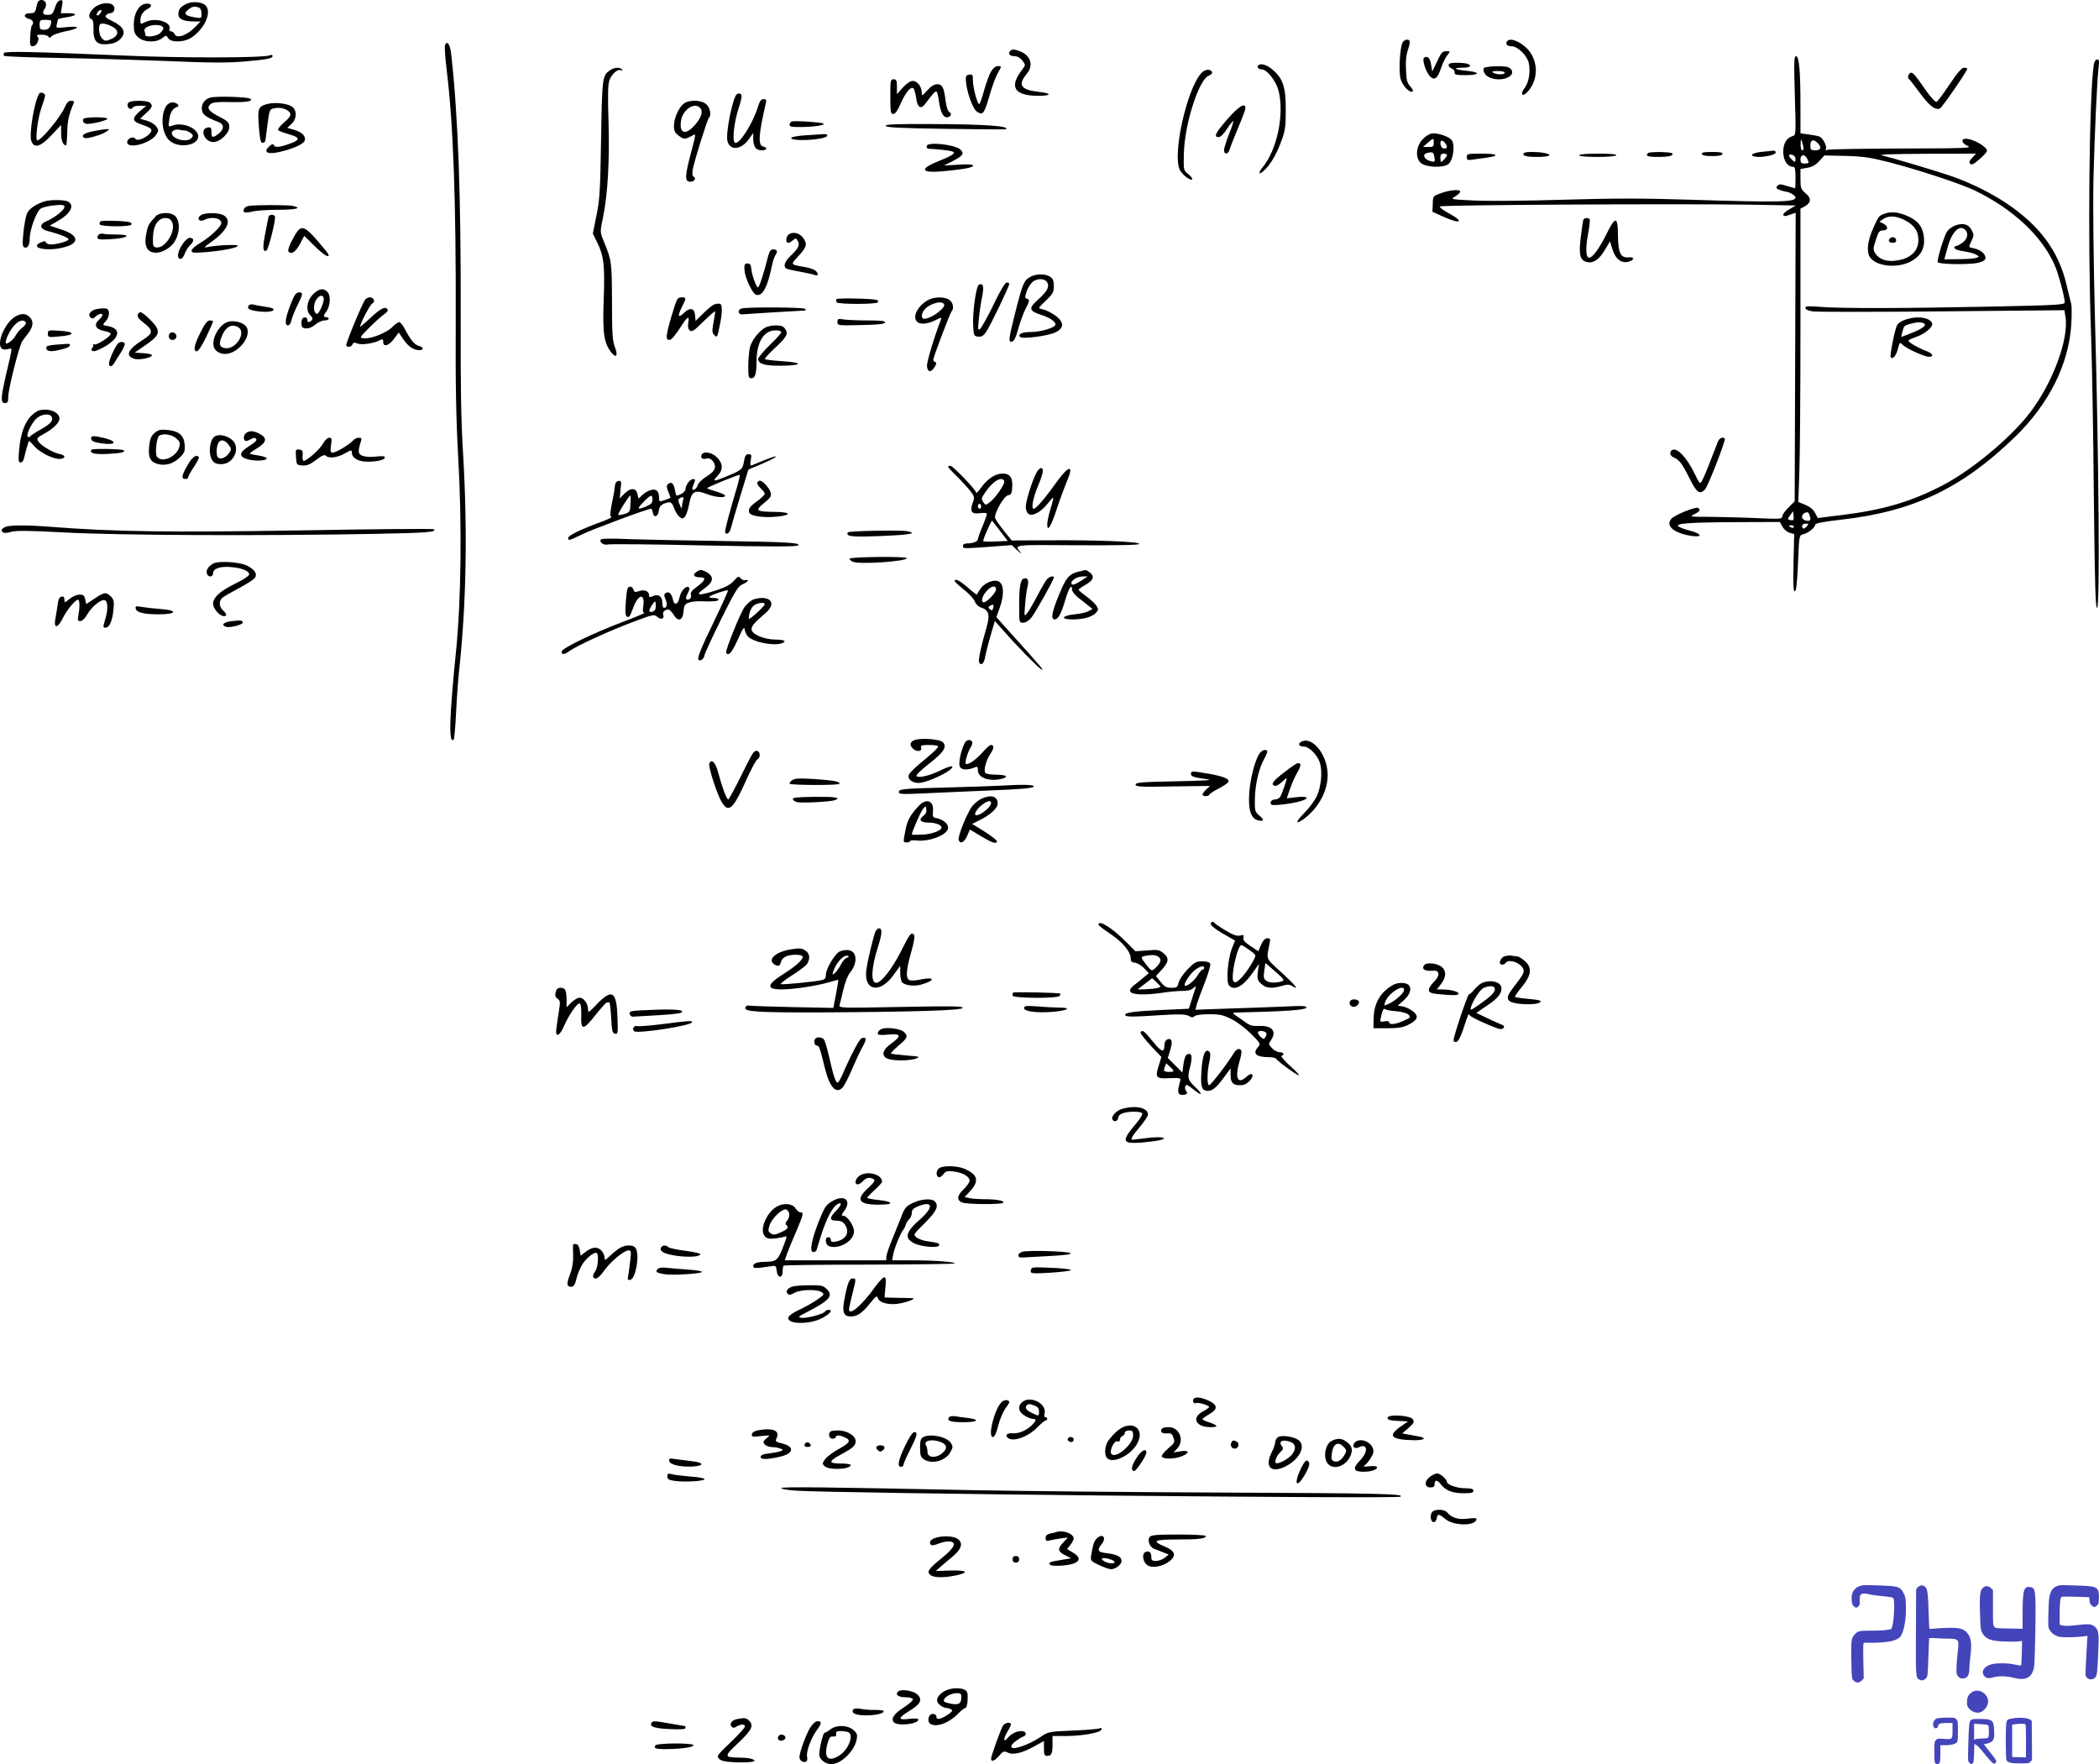 <svg xmlns="http://www.w3.org/2000/svg" version="1.0" width="1270.736pt" height="1068pt" viewBox="0 0 1270.736 1068" preserveAspectRatio="xMidYMid meet">
<g transform="translate(-28,1115) scale(0.1,-0.1)" fill="#000000" stroke="none">
<path d="M504 11123 c-10 -50 -13 -53 -44 -53 -37 0 -41 -25 -5 -34 24 -6 33 -25 18 -40 -4 -3 -8 -33 -10 -66 -3 -53 -1 -60 15 -60 24 0 45 43 29 59 -8 8 -2 11 25 11 20 0 39 -6 42 -12 3 -10 8 -9 18 2 7 9 42 21 78 29 93 18 103 35 16 27 -68 -7 -68 -7 -62 16 3 13 6 26 6 30 0 3 22 9 50 13 65 9 74 25 15 25 l-47 0 7 41 c6 36 5 40 -11 37 -12 -2 -24 -19 -32 -46 -12 -37 -18 -42 -43 -42 -31 0 -36 10 -17 39 15 24 4 51 -21 51 -14 0 -23 -9 -27 -27z m86 -100 c-1 -35 -14 -53 -41 -53 -26 0 -29 4 -29 30 0 28 3 30 35 30 19 0 35 -3 35 -7z"/>
<path d="M1405 11125 c-35 -19 -45 -32 -45 -63 0 -27 33 -42 93 -42 l41 0 -30 -31 c-51 -54 -115 -76 -128 -44 -3 8 -12 15 -20 15 -9 0 -13 6 -10 13 16 43 -85 74 -145 44 -31 -15 -31 -15 -31 11 1 32 16 54 49 71 30 16 13 36 -24 27 -38 -10 -65 -61 -65 -124 0 -44 4 -57 26 -77 34 -32 109 -35 146 -6 24 19 24 19 36 0 18 -28 98 -26 142 4 77 52 121 147 88 190 -19 26 -86 32 -123 12z m79 -21 c10 -4 16 -18 16 -36 0 -29 0 -30 -42 -23 -58 10 -69 22 -39 46 24 20 39 23 65 13z m-230 -110 c21 -8 20 -20 -4 -44 -20 -20 -90 -29 -90 -11 0 5 -2 16 -5 23 -10 25 59 47 99 32z"/>
<path d="M851 11104 c-32 -27 -41 -61 -17 -70 9 -4 13 -22 12 -59 -2 -75 21 -99 87 -92 35 3 56 12 75 30 38 39 23 74 -45 108 -41 19 -50 28 -41 37 7 7 17 12 23 12 22 0 35 22 24 42 -15 28 -80 24 -118 -8z m37 -33 c-7 -11 -16 -17 -20 -14 -10 5 10 33 23 33 5 0 4 -9 -3 -19z m80 -87 c34 -22 28 -52 -14 -70 -33 -14 -38 -14 -55 2 -19 17 -26 73 -12 88 9 9 52 -1 81 -20z"/>
<path d="M8771 10892 c-16 -30 -24 -174 -12 -219 12 -42 55 -88 73 -77 5 3 -1 17 -14 31 -19 20 -24 38 -26 101 -3 51 1 92 12 121 8 25 13 48 10 53 -9 14 -33 9 -43 -10z"/>
<path d="M9407 10903 c-17 -16 -5 -33 23 -33 39 0 97 -57 106 -105 10 -53 -1 -114 -26 -148 -32 -42 -11 -58 23 -17 57 67 60 166 8 237 -37 51 -112 88 -134 66z"/>
<path d="M2974 10876 c-3 -9 1 -76 10 -148 41 -335 57 -800 55 -1517 -2 -393 2 -591 15 -831 23 -400 18 -864 -13 -1170 -41 -405 -46 -568 -14 -537 3 4 10 76 14 160 4 83 12 197 18 252 44 406 52 849 25 1310 -13 202 -16 416 -15 850 2 711 -15 1193 -57 1574 -7 63 -25 90 -38 57z"/>
<path d="M6397 10843 c-17 -16 -5 -33 22 -33 20 0 36 -9 50 -26 21 -27 21 -27 -4 -60 -77 -101 -43 -154 101 -154 82 0 83 15 2 24 -109 12 -128 42 -72 109 43 51 24 112 -42 137 -30 12 -48 13 -57 3z"/>
<path d="M304 10829 c-3 -6 -3 -13 1 -17 4 -4 156 -10 338 -13 183 -3 480 -12 660 -19 263 -11 355 -11 462 -2 141 13 165 18 165 34 0 6 -7 7 -17 3 -38 -16 -538 -17 -890 -1 -538 23 -711 27 -719 15z"/>
<path d="M8980 10778 l-29 -61 -7 41 c-6 41 -21 56 -42 43 -16 -10 12 -92 38 -116 26 -24 44 -8 65 55 9 27 25 60 36 74 20 26 20 26 -6 26 -22 0 -30 -9 -55 -62z"/>
<path d="M11146 10571 c7 -238 7 -239 -14 -245 -38 -12 -58 -48 -56 -101 2 -50 27 -85 60 -85 11 0 14 -16 14 -65 0 -36 -1 -65 -2 -65 -2 0 -24 7 -50 14 -40 13 -48 13 -58 0 -10 -11 -7 -16 15 -24 14 -5 30 -10 35 -10 20 0 60 -24 60 -35 0 -29 -92 -31 -640 -14 -283 9 -454 9 -760 0 -217 -7 -461 -9 -543 -5 -147 7 -147 7 -117 25 16 10 30 23 30 29 0 15 -59 11 -115 -9 -50 -18 -50 -18 -51 -66 l-2 -47 64 -29 c108 -49 133 -33 33 21 -33 18 -57 36 -52 40 9 10 1431 17 1871 11 l284 -5 -41 -24 c-23 -13 -38 -28 -35 -34 3 -5 11 -7 18 -5 6 2 21 7 34 11 l23 8 -3 -874 -3 -873 -37 -37 c-21 -20 -38 -44 -38 -54 0 -16 -11 -17 -147 -11 -82 4 -209 7 -283 8 -131 0 -134 1 -102 16 33 17 39 27 22 38 -15 9 -142 -43 -162 -66 -37 -43 17 -88 126 -104 68 -9 57 15 -15 33 -29 7 -60 19 -68 25 -22 18 67 25 359 26 l255 1 17 -30 c9 -16 29 -32 44 -36 l26 -7 -4 -173 c-3 -130 -1 -174 8 -174 8 0 14 50 19 170 7 170 7 170 33 176 30 7 72 42 72 59 0 7 57 18 158 29 436 50 729 189 1051 501 203 197 323 435 340 673 4 59 4 118 0 132 -4 14 -16 66 -28 115 -48 206 -164 362 -371 499 -89 59 -207 117 -313 155 -90 32 -362 113 -432 130 -28 6 52 9 264 10 l304 1 -23 -25 c-18 -19 -21 -28 -12 -37 8 -8 22 -2 56 28 24 21 45 44 45 50 2 25 -83 74 -129 74 -31 0 -24 -28 13 -44 28 -13 -18 -14 -400 -15 -237 -1 -439 -4 -449 -8 -12 -4 -15 -3 -10 5 9 14 -18 68 -39 75 -8 4 -37 9 -65 13 l-50 7 0 166 c0 212 -8 301 -27 301 -12 0 -13 -37 -7 -239z m53 -318 c1 -7 -3 -13 -9 -13 -5 0 -10 17 -9 38 1 33 2 34 9 12 4 -14 8 -31 9 -37z m85 31 c26 -25 20 -44 -14 -44 -27 0 -30 3 -30 30 0 34 19 40 44 14z m-134 -95 c0 -23 -4 -24 -24 -3 -22 21 -20 33 4 27 11 -3 20 -14 20 -24z m70 2 c14 -28 13 -31 -15 -31 -20 0 -25 5 -25 25 0 30 25 34 40 6z m500 -24 c187 -49 431 -130 517 -171 229 -111 405 -275 482 -451 22 -49 61 -194 61 -226 0 -14 -47 -17 -437 -25 -531 -11 -916 -12 -1040 -2 -77 6 -93 5 -93 -6 0 -9 16 -17 42 -21 23 -4 376 -4 784 0 l742 7 6 -39 c23 -131 -76 -400 -213 -579 -114 -151 -353 -350 -530 -442 -190 -99 -362 -150 -611 -180 l-145 -18 -17 32 c-11 20 -32 37 -59 48 l-42 17 6 172 c4 95 7 494 7 888 l0 716 25 13 c40 22 43 50 6 80 -28 24 -31 31 -31 87 l0 60 41 7 c29 5 51 17 73 41 l31 34 130 -3 c109 -3 152 -10 265 -39z m-583 -2164 c-3 -3 -13 -3 -21 -1 -15 3 -15 6 1 28 l18 25 3 -23 c2 -13 1 -26 -1 -29z m97 31 c12 -31 7 -41 -19 -36 -37 7 -32 46 6 51 4 1 10 -6 13 -15z m-14 -69 c-7 -8 -16 -15 -21 -15 -5 0 -9 7 -9 15 0 9 9 15 21 15 18 0 19 -2 9 -15z m-80 -5 c0 -5 -7 -7 -15 -4 -8 4 -15 8 -15 10 0 2 7 4 15 4 8 0 15 -4 15 -10z"/>
<path d="M11691 9857 c-36 -13 -37 -14 -70 -87 -29 -65 -39 -120 -29 -158 18 -69 159 -94 254 -46 60 32 87 77 82 142 -6 65 -30 100 -89 129 -58 28 -106 35 -148 20z m119 -39 c60 -31 85 -68 84 -124 -1 -54 -35 -95 -93 -113 -76 -22 -138 -10 -167 34 -15 23 -15 29 2 82 16 50 22 58 44 58 32 0 33 25 2 41 l-24 12 23 16 c32 22 77 20 129 -6z"/>
<path d="M11721 9706 c-13 -15 -4 -26 21 -26 21 0 24 25 4 33 -8 3 -19 0 -25 -7z"/>
<path d="M12120 9786 c-18 -6 -42 -22 -52 -37 -16 -22 -57 -153 -58 -185 0 -15 198 -18 250 -4 28 8 40 16 40 29 0 24 -30 49 -68 57 -37 8 -36 4 -16 47 15 31 15 36 0 64 -18 35 -49 45 -96 29z m58 -28 c21 -21 13 -56 -17 -77 -16 -12 -34 -21 -41 -21 -6 0 -10 -6 -8 -12 3 -7 27 -16 55 -19 27 -4 60 -12 73 -19 24 -13 24 -13 5 -21 -11 -4 -59 -8 -107 -8 l-87 -1 20 73 c25 93 72 140 107 105z"/>
<path d="M11845 9223 c-45 -10 -73 -25 -82 -46 -13 -28 -43 -180 -37 -189 11 -17 33 7 43 48 11 42 13 44 28 28 24 -24 133 -74 161 -74 32 0 23 21 -14 34 -51 19 -115 56 -110 65 3 4 23 13 45 21 55 18 106 62 98 83 -11 30 -71 44 -132 30z m84 -32 c17 -11 -15 -34 -89 -62 l-50 -19 6 27 c10 40 11 42 47 52 42 12 69 13 86 2z"/>
<path d="M12956 10758 c-28 -172 -37 -1077 -17 -1623 6 -165 14 -607 17 -982 6 -552 10 -683 20 -683 17 0 11 878 -13 1745 -9 363 -13 694 -9 860 7 270 21 578 31 668 5 37 3 47 -9 47 -9 0 -17 -13 -20 -32z"/>
<path d="M9050 10756 c0 -8 8 -17 19 -21 10 -3 18 -13 17 -23 -1 -14 9 -17 67 -17 85 0 92 18 9 26 -75 7 -93 19 -29 19 46 0 62 12 31 24 -9 3 -38 6 -65 6 -36 0 -49 -4 -49 -14z"/>
<path d="M7897 10754 c-10 -11 3 -24 22 -24 32 0 87 -72 102 -131 35 -144 -10 -357 -98 -463 -28 -34 -23 -48 8 -20 38 34 76 97 104 174 25 65 29 90 29 190 1 138 -15 191 -75 244 -36 33 -76 46 -92 30z"/>
<path d="M6281 10719 c-11 -18 -30 -69 -43 -115 -12 -46 -26 -84 -30 -84 -11 0 -38 100 -38 143 0 34 -2 38 -22 35 -20 -3 -23 -8 -20 -43 5 -61 41 -163 64 -179 39 -28 46 -19 84 114 14 47 34 100 45 118 24 41 24 42 -1 42 -12 0 -28 -13 -39 -31z"/>
<path d="M9264 10739 c-10 -17 6 -46 32 -57 72 -34 172 8 128 53 -12 11 -34 15 -85 14 -38 -1 -72 -6 -75 -10z m126 -29 c0 -13 -50 -13 -70 0 -11 7 -4 10 28 10 23 0 42 -4 42 -10z"/>
<path d="M3972 10724 c-45 -32 -47 -41 -53 -414 -5 -313 -8 -368 -28 -464 l-22 -110 26 -53 c41 -83 47 -139 40 -344 -8 -203 1 -266 46 -323 30 -38 42 -19 21 34 -14 38 -17 82 -17 275 -1 240 -2 248 -50 365 -23 55 -23 55 -4 145 28 138 40 340 33 578 -5 158 -4 222 5 250 14 40 52 73 72 61 8 -4 9 -3 5 4 -10 17 -48 15 -74 -4z"/>
<path d="M12082 10638 c-37 -56 -72 -103 -79 -105 -6 -2 -35 29 -63 69 -64 92 -77 108 -90 108 -15 0 -25 -31 -13 -39 5 -3 35 -41 66 -84 58 -78 92 -105 121 -94 13 5 166 227 166 241 0 3 -9 6 -20 6 -14 0 -39 -29 -88 -102z"/>
<path d="M7553 10708 c-88 -96 -177 -496 -130 -587 15 -29 64 -67 74 -57 4 4 -6 18 -22 31 -30 23 -30 24 -28 122 3 176 90 451 150 474 13 5 23 15 21 22 -8 21 -43 19 -65 -5z"/>
<path d="M5670 10565 c0 -94 2 -105 18 -105 12 0 26 20 45 64 30 67 59 102 76 92 6 -4 13 -30 17 -57 8 -60 28 -74 55 -38 49 65 61 79 69 74 4 -2 10 -27 14 -55 9 -66 25 -100 47 -100 24 0 35 21 17 31 -10 5 -18 31 -23 66 -10 84 -20 103 -51 103 -18 0 -38 -12 -60 -37 -33 -36 -34 -36 -34 -12 0 35 -27 69 -54 69 -15 0 -37 -15 -60 -40 l-36 -40 0 45 c0 38 -3 45 -20 45 -19 0 -20 -7 -20 -105z"/>
<path d="M517 10583 c-31 -54 -62 -247 -47 -288 17 -45 56 -34 122 37 l58 61 0 -49 c0 -44 12 -74 29 -74 4 0 7 35 8 78 1 68 10 109 38 175 5 13 2 17 -14 17 -16 0 -26 -11 -38 -37 -24 -59 -143 -203 -167 -203 -14 0 2 135 25 198 11 31 21 64 22 72 2 15 -28 27 -36 13z"/>
<path d="M4742 10581 c-25 -15 -70 -237 -58 -285 15 -60 83 -54 130 12 l26 37 0 -33 c0 -49 16 -72 50 -72 34 0 40 15 10 23 -32 8 -28 70 17 265 4 17 1 22 -14 22 -15 0 -23 -11 -33 -42 -31 -104 -116 -238 -141 -222 -18 11 -4 130 24 213 17 51 20 74 12 81 -6 5 -16 5 -23 1z"/>
<path d="M1552 10559 c-37 -11 -58 -46 -48 -82 5 -23 31 -40 99 -66 35 -13 35 -43 1 -70 -36 -28 -44 -26 -44 10 0 26 -3 30 -22 27 -52 -7 -21 -88 33 -88 43 0 102 58 97 97 -2 23 -14 33 -63 58 -63 32 -77 53 -49 76 13 10 44 13 125 11 94 -2 137 6 112 21 -18 11 -210 16 -241 6z"/>
<path d="M1061 10531 c-8 -5 -11 -16 -8 -25 7 -18 23 -21 32 -6 3 6 23 10 43 10 l37 -1 -38 -32 c-51 -44 -48 -62 13 -82 59 -20 68 -30 45 -55 -26 -28 -75 -46 -85 -31 -11 19 -50 4 -50 -20 0 -44 141 -8 175 45 16 23 16 28 2 49 -8 13 -34 29 -57 36 l-42 12 36 34 c39 35 42 45 24 63 -14 14 -106 16 -127 3z"/>
<path d="M4421 10524 c-30 -22 -61 -89 -61 -136 0 -28 6 -42 26 -57 32 -25 40 -26 78 -6 33 17 34 33 -10 -136 -28 -112 -27 -139 5 -139 24 0 38 19 21 30 -9 5 -10 19 -6 45 11 56 87 299 97 310 17 17 9 61 -14 83 -29 27 -101 30 -136 6z m99 -29 c18 -22 5 -60 -37 -106 -56 -62 -94 -45 -79 36 13 65 84 109 116 70z"/>
<path d="M1286 10508 c-36 -59 -27 -165 19 -208 53 -50 175 -33 175 25 0 48 -95 88 -155 65 -27 -10 -27 -10 -20 37 6 44 20 66 48 76 19 6 -3 27 -28 27 -15 0 -30 -9 -39 -22z m112 -148 c9 0 26 -7 36 -15 16 -12 17 -17 6 -30 -26 -31 -120 -8 -120 30 0 15 27 25 48 19 8 -2 21 -4 30 -4z"/>
<path d="M1901 10521 c-58 -15 -62 -25 -54 -136 6 -78 11 -100 23 -100 8 0 16 7 17 15 1 8 7 54 13 102 12 87 12 87 44 93 38 8 84 -8 93 -32 5 -12 -6 -27 -38 -55 -27 -24 -40 -41 -34 -47 6 -5 36 -16 68 -25 68 -20 66 -34 -10 -60 -56 -19 -80 -20 -86 -3 -3 8 -12 5 -28 -10 -18 -17 -20 -26 -12 -34 24 -24 214 33 227 68 10 26 -13 52 -60 66 l-45 13 26 24 c33 31 34 83 2 105 -29 19 -101 27 -146 16z"/>
<path d="M7711 10429 c-73 -84 -85 -109 -53 -109 11 0 32 20 51 51 18 27 35 48 37 46 3 -2 -9 -38 -26 -80 -16 -41 -30 -85 -30 -96 0 -29 27 -26 34 4 4 14 27 72 51 130 25 58 45 112 45 120 0 37 -42 11 -109 -66z"/>
<path d="M785 10430 c-9 -15 4 -30 25 -30 36 0 120 22 120 31 0 12 -137 12 -145 -1z"/>
<path d="M5073 10414 c-7 -3 -13 -12 -13 -20 0 -11 16 -14 68 -13 77 0 152 12 137 21 -14 8 -177 19 -192 12z"/>
<path d="M5642 10388 c4 -10 89 -14 364 -18 197 -3 361 -4 363 -3 31 20 -128 31 -452 32 -219 1 -278 -2 -275 -11z"/>
<path d="M846 10356 c-57 -11 -79 -27 -56 -41 13 -8 109 19 135 39 20 15 20 15 0 14 -11 0 -47 -6 -79 -12z"/>
<path d="M8948 10342 c-15 -2 -40 -18 -58 -38 -38 -43 -42 -110 -9 -140 31 -28 137 -32 168 -7 27 22 41 106 22 141 -12 23 -84 49 -123 44z m12 -57 c0 -22 -4 -25 -32 -25 l-33 1 28 24 c35 31 37 31 37 0z m74 -8 c12 -19 3 -32 -19 -24 -17 7 -21 51 -3 45 6 -2 16 -12 22 -21z m-71 -74 c7 -35 4 -37 -30 -26 -33 11 -42 39 -16 46 35 9 41 7 46 -20z m77 8 c0 -10 -28 -41 -36 -41 -2 0 -4 11 -4 25 0 18 5 25 20 25 11 0 20 -4 20 -9z"/>
<path d="M5157 10331 c-48 -3 -87 -10 -87 -16 0 -24 209 -12 218 13 2 7 -5 11 -20 10 -12 -1 -62 -4 -111 -7z"/>
<path d="M5890 10265 c0 -8 3 -15 8 -15 56 -3 130 -11 145 -16 28 -9 9 -23 -80 -59 -98 -39 -111 -65 -31 -65 56 1 190 16 220 26 45 14 10 23 -69 17 l-88 -5 55 28 c60 32 68 44 46 67 -33 33 -206 51 -206 22z"/>
<path d="M10947 10231 c-56 -6 -80 -22 -43 -29 38 -8 126 9 126 24 0 8 -6 13 -12 12 -7 -1 -39 -4 -71 -7z"/>
<path d="M9507 10224 c-16 -16 10 -24 79 -24 76 0 99 13 43 24 -41 8 -114 8 -122 0z"/>
<path d="M10257 10223 c-17 -17 -2 -23 57 -23 70 0 99 7 90 21 -6 10 -137 12 -147 2z"/>
<path d="M10583 10218 c2 -9 24 -13 62 -13 38 0 60 4 63 13 3 9 -14 12 -63 12 -49 0 -66 -3 -62 -12z"/>
<path d="M9160 10199 c0 -18 4 -20 38 -15 20 3 58 8 85 12 80 11 63 24 -32 24 -86 0 -91 -1 -91 -21z"/>
<path d="M9840 10210 c0 -6 43 -10 109 -10 63 0 112 4 116 10 4 6 -35 10 -109 10 -71 0 -116 -4 -116 -10z"/>
<path d="M550 9931 c-51 -16 -90 -42 -105 -70 -8 -16 -18 -68 -23 -116 -7 -71 -6 -88 6 -93 19 -7 32 16 32 55 0 53 41 163 66 180 13 8 50 17 84 20 51 5 60 3 60 -11 0 -17 -62 -66 -110 -86 -45 -19 -40 -47 13 -60 71 -18 127 -41 122 -50 -7 -12 -72 -30 -107 -30 -14 0 -28 6 -30 12 -4 10 -10 10 -32 0 -68 -31 29 -55 130 -32 109 24 107 75 -6 111 l-69 23 42 24 c84 47 112 98 68 122 -22 11 -104 12 -141 1z"/>
<path d="M1783 9903 c-23 -5 -38 -29 -23 -38 5 -3 27 -1 47 4 21 6 91 11 156 11 113 0 151 11 86 24 -34 6 -230 6 -266 -1z"/>
<path d="M1223 9841 c-39 -42 -46 -54 -54 -89 -21 -89 -2 -132 57 -132 36 0 87 30 109 64 39 59 36 144 -5 166 -31 17 -88 12 -107 -9z m99 -36 c25 -54 -42 -161 -96 -153 -19 3 -21 9 -20 59 1 73 31 119 75 119 22 0 32 -7 41 -25z"/>
<path d="M1494 9846 c-26 -20 -6 -43 24 -27 41 22 102 11 102 -19 0 -22 -71 -88 -133 -124 -26 -16 -47 -35 -47 -43 0 -14 12 -15 78 -10 105 8 202 27 202 39 0 10 -131 4 -190 -9 -18 -4 -11 5 26 30 97 68 128 129 82 161 -28 20 -117 21 -144 2z"/>
<path d="M1906 9838 c-2 -7 -11 -52 -20 -100 -17 -86 -15 -113 6 -106 13 5 61 196 52 209 -8 13 -34 11 -38 -3z"/>
<path d="M9865 9818 c-2 -7 -9 -54 -15 -103 -13 -107 -5 -141 36 -151 39 -10 74 13 110 73 l31 52 14 -46 c18 -61 56 -90 99 -77 37 11 36 30 -1 26 -47 -5 -63 27 -64 131 0 120 -15 121 -71 7 -41 -83 -83 -140 -103 -140 -20 0 -23 52 -8 137 9 47 14 90 11 95 -8 12 -34 10 -39 -4z"/>
<path d="M889 9810 c-6 -4 -8 -13 -5 -19 9 -14 182 -15 191 -1 3 6 0 12 -7 14 -26 9 -167 13 -179 6z"/>
<path d="M2066 9728 c-31 -54 -47 -94 -39 -102 18 -18 42 -1 68 45 l27 51 62 -61 c56 -55 93 -78 84 -50 -2 5 -33 43 -68 84 -78 89 -98 94 -134 33z"/>
<path d="M883 9733 c-7 -2 -13 -12 -13 -20 0 -13 13 -15 80 -11 104 6 133 28 38 28 -37 0 -72 2 -80 4 -7 3 -19 2 -25 -1z"/>
<path d="M5052 9728 c-15 -15 -16 -48 0 -48 6 0 19 7 29 16 16 14 18 14 29 -5 13 -26 4 -44 -44 -90 -36 -35 -46 -64 -25 -77 6 -4 44 -12 83 -19 39 -7 79 -16 89 -20 27 -11 21 20 -7 33 -13 6 -41 14 -63 17 -79 14 -78 12 -29 65 51 55 56 75 25 114 -22 28 -66 35 -87 14z"/>
<path d="M1385 9672 c-30 -45 -36 -85 -15 -89 10 -2 20 9 28 30 7 19 21 42 32 52 26 23 26 45 0 45 -12 0 -30 -15 -45 -38z"/>
<path d="M4930 9598 c-27 -107 -54 -188 -61 -188 -10 0 -38 77 -41 115 -2 22 -8 30 -23 30 -17 0 -20 -6 -18 -40 3 -46 47 -140 69 -149 39 -15 72 46 99 184 4 19 13 45 20 56 15 24 11 34 -16 34 -13 0 -21 -12 -29 -42z"/>
<path d="M6518 9474 c-38 -20 -46 -39 -86 -194 -47 -185 -49 -203 -26 -198 13 2 24 23 39 79 12 42 31 95 43 118 26 49 27 58 8 63 -12 3 -12 9 -1 43 8 22 24 48 36 58 29 24 76 22 89 -3 15 -27 -1 -55 -58 -106 -55 -49 -52 -66 15 -88 59 -19 93 -42 93 -61 0 -18 -89 -45 -149 -45 -53 0 -82 -13 -65 -30 14 -14 169 6 214 28 53 26 53 62 0 101 -23 16 -54 33 -71 36 -16 4 -29 9 -29 11 0 2 20 24 45 47 39 38 45 49 45 85 0 31 -5 45 -22 56 -28 20 -84 20 -120 0z"/>
<path d="M6295 9306 c-36 -74 -73 -140 -81 -147 -14 -11 -15 -5 -8 62 4 41 13 101 20 134 12 61 7 82 -19 72 -18 -7 -41 -174 -35 -257 3 -51 5 -55 29 -58 20 -2 32 4 48 27 23 31 141 277 141 292 0 5 -7 9 -15 9 -10 0 -40 -50 -80 -134z"/>
<path d="M2180 9373 c-41 -37 -52 -101 -22 -131 15 -15 17 -23 9 -31 -16 -16 -27 -14 -27 5 0 9 -7 14 -17 12 -13 -2 -18 -13 -18 -33 0 -25 4 -31 26 -33 17 -2 37 6 57 22 16 15 42 26 56 26 14 0 26 5 26 10 0 6 -7 10 -15 10 -18 0 -19 9 0 33 24 33 29 96 9 118 -24 26 -48 24 -84 -8z m60 -34 c0 -25 -29 -89 -40 -89 -23 0 -26 58 -4 88 19 28 44 29 44 1z"/>
<path d="M2054 9343 c-46 -108 -56 -163 -30 -163 8 0 18 14 21 33 4 17 20 58 36 89 34 68 35 78 9 78 -13 0 -25 -12 -36 -37z"/>
<path d="M2492 9338 c-18 -22 -121 -271 -116 -280 8 -13 31 -9 38 7 4 11 11 13 31 5 27 -10 99 1 136 21 16 8 19 6 19 -11 0 -33 33 -24 65 18 l29 39 27 -40 c29 -44 62 -66 97 -67 29 0 28 18 -2 26 -26 6 -52 38 -85 102 -12 23 -27 42 -34 42 -7 0 -26 -13 -41 -29 -33 -35 -132 -74 -172 -69 -29 3 -29 3 31 64 33 33 74 70 90 81 23 17 27 24 18 34 -15 15 -45 -3 -115 -69 -27 -25 -48 -42 -48 -40 0 19 62 137 74 141 20 8 9 37 -14 37 -10 0 -22 -6 -28 -12z"/>
<path d="M4366 9303 c-58 -184 -63 -223 -25 -208 8 3 31 32 53 65 48 76 61 84 53 37 -4 -25 -1 -39 9 -48 13 -10 27 -1 85 57 38 37 69 64 69 58 0 -6 -5 -37 -11 -69 -9 -49 -8 -60 5 -73 18 -18 19 -17 35 66 15 71 14 122 -1 123 -31 3 -46 -6 -95 -53 l-52 -51 -3 34 c-4 45 -31 50 -69 13 -35 -33 -38 -17 -9 41 26 50 25 55 -4 55 -20 0 -27 -8 -40 -47z"/>
<path d="M5344 9339 c-3 -5 -2 -13 1 -19 8 -13 242 -13 250 0 3 6 0 12 -7 14 -28 9 -239 13 -244 5z"/>
<path d="M5894 9331 c-62 -38 -91 -100 -62 -129 18 -18 64 -14 110 9 38 19 40 19 34 3 -41 -106 -87 -260 -84 -281 4 -37 23 -40 45 -7 13 20 14 29 5 32 -6 2 -12 8 -12 14 0 15 101 282 111 293 16 17 9 54 -13 69 -30 22 -96 20 -134 -3z m101 -22 c14 -21 -77 -89 -120 -89 -18 0 -19 29 -1 52 28 38 106 62 121 37z"/>
<path d="M1786 9301 c-13 -20 3 -29 58 -36 55 -7 100 0 91 14 -2 5 -25 11 -50 14 -25 4 -56 9 -69 13 -13 3 -27 1 -30 -5z"/>
<path d="M871 9280 c-40 -6 -62 -33 -44 -51 10 -10 17 -9 31 4 20 18 42 23 42 9 0 -5 -9 -17 -20 -27 -34 -30 -22 -58 28 -68 23 -4 42 -12 42 -18 0 -16 -83 -70 -99 -64 -9 3 -12 3 -8 -1 4 -4 2 -13 -4 -20 -9 -10 -7 -15 5 -20 9 -3 41 10 76 31 87 53 93 106 13 121 -34 6 -34 6 -14 28 26 28 28 72 4 78 -10 2 -33 1 -52 -2z"/>
<path d="M4772 9283 c-29 -6 -26 -39 3 -36 16 2 345 22 378 23 5 0 5 5 2 10 -6 10 -334 12 -383 3z"/>
<path d="M1114 9245 c-4 -10 5 -24 22 -38 76 -59 76 -71 5 -117 -87 -55 -104 -94 -49 -112 29 -10 108 6 108 22 0 5 -24 10 -52 12 l-53 3 62 43 c72 49 87 70 74 104 -10 26 -85 98 -101 98 -6 0 -13 -7 -16 -15z"/>
<path d="M385 9240 c-50 -20 -105 -109 -105 -169 0 -32 16 -43 51 -34 25 7 27 21 -16 -162 -31 -137 -32 -165 -5 -165 16 0 20 7 20 38 0 48 67 311 85 337 8 11 24 31 34 45 32 40 36 75 12 99 -22 22 -43 25 -76 11z m51 -42 c4 -6 -4 -19 -20 -31 -14 -10 -33 -32 -41 -48 -13 -25 -52 -56 -59 -47 -8 10 18 68 44 101 31 37 62 47 76 25z"/>
<path d="M5350 9201 c0 -22 2 -22 142 -19 102 2 143 6 146 16 3 9 -22 12 -105 12 -59 0 -125 3 -145 6 -34 6 -38 4 -38 -15z"/>
<path d="M1496 9142 c-40 -79 -48 -115 -26 -119 10 -1 29 28 58 86 23 49 42 92 42 95 0 3 -9 6 -20 6 -14 0 -29 -18 -54 -68z"/>
<path d="M1665 9203 c-67 -16 -120 -133 -79 -173 37 -36 95 -29 145 18 49 45 64 106 32 133 -20 19 -68 29 -98 22z m56 -33 c53 -29 -9 -134 -75 -128 -39 4 -44 26 -20 80 23 51 57 68 95 48z"/>
<path d="M4915 9168 c-40 -21 -85 -80 -95 -121 -5 -23 -10 -75 -10 -114 0 -65 2 -73 19 -73 22 0 31 26 31 98 0 121 43 192 116 192 19 0 34 -5 34 -11 0 -6 -31 -41 -70 -78 -38 -37 -70 -75 -70 -84 0 -30 41 -42 138 -41 132 1 139 19 11 27 -56 4 -104 9 -108 13 -3 3 22 31 56 63 76 70 87 90 67 119 -11 17 -25 22 -57 22 -23 0 -51 -6 -62 -12z"/>
<path d="M570 9130 c0 -22 3 -23 66 -17 104 8 103 29 -1 35 -62 4 -65 3 -65 -18z"/>
<path d="M1304 9125 c-4 -9 -2 -21 4 -27 15 -15 44 -1 40 19 -4 23 -36 29 -44 8z"/>
<path d="M992 9068 c-20 -26 -52 -98 -52 -118 0 -25 19 -22 34 6 6 10 23 38 39 62 15 24 25 48 22 53 -9 13 -31 11 -43 -3z"/>
<path d="M613 9063 c-36 -3 -53 -8 -53 -17 0 -28 36 -29 118 -4 32 10 36 30 4 26 -9 -1 -41 -3 -69 -5z"/>
<path d="M476 8639 c-44 -38 -71 -110 -80 -211 -6 -65 -4 -78 8 -78 8 0 17 8 19 18 3 9 10 38 17 65 7 26 14 47 17 47 2 0 17 -15 33 -34 34 -38 119 -79 156 -74 34 4 31 22 -4 29 -41 8 -112 50 -129 75 -13 20 -11 23 41 52 54 31 86 64 86 89 0 28 -39 53 -85 53 -35 0 -51 -6 -79 -31z m118 -15 c9 -22 -9 -41 -71 -76 -29 -16 -56 -34 -59 -39 -3 -5 -10 -7 -15 -4 -13 8 17 75 48 108 31 31 87 38 97 11z"/>
<path d="M1216 8529 c-21 -19 -28 -35 -33 -80 -7 -69 6 -95 52 -108 47 -13 97 2 135 41 27 26 31 37 28 76 -4 56 -35 83 -105 89 -41 4 -54 1 -77 -18z m130 -32 c22 -19 26 -29 20 -51 -15 -60 -103 -101 -135 -62 -14 17 -4 117 13 128 23 16 75 8 102 -15z"/>
<path d="M1766 8525 c-15 -16 -12 -45 5 -45 5 0 18 6 29 12 14 9 23 9 30 2 8 -8 -3 -20 -39 -43 -64 -39 -68 -65 -13 -81 42 -13 117 -10 117 5 0 5 -22 13 -48 17 -27 4 -51 9 -54 11 -2 3 13 15 34 27 69 42 75 68 22 95 -36 19 -64 19 -83 0z"/>
<path d="M1584 8510 c-34 -14 -46 -108 -18 -148 11 -16 25 -22 54 -22 79 0 121 107 60 151 -32 23 -69 31 -96 19z m83 -57 c15 -22 15 -26 -4 -51 -12 -16 -30 -27 -44 -27 -19 0 -25 6 -27 31 -2 16 1 42 7 56 12 32 44 28 68 -9z"/>
<path d="M832 8493 c2 -13 18 -20 56 -26 94 -15 110 10 20 32 -65 15 -80 14 -76 -6z"/>
<path d="M2235 8464 c-18 -34 -97 -104 -117 -104 -5 0 -8 15 -6 33 2 27 -1 33 -20 35 -22 3 -23 1 -20 -45 3 -47 4 -48 38 -51 28 -2 46 5 84 34 35 27 51 33 59 25 18 -18 69 -12 115 14 38 22 42 22 42 6 0 -33 38 -56 94 -56 61 0 106 11 106 26 0 8 -17 9 -53 5 -31 -4 -65 -2 -81 4 -29 11 -31 24 -11 88 6 18 4 22 -13 22 -11 0 -25 -7 -32 -14 -19 -24 -105 -76 -125 -76 -15 0 -16 6 -11 45 6 39 5 45 -11 45 -11 0 -26 -15 -38 -36z"/>
<path d="M10681 8478 c-5 -13 -25 -65 -45 -115 -19 -51 -42 -105 -50 -120 -14 -27 -14 -27 -54 54 -42 82 -92 136 -121 131 -26 -5 -25 -37 1 -47 33 -13 51 -36 97 -128 43 -87 62 -100 94 -65 18 20 127 299 119 307 -12 12 -33 3 -41 -17z"/>
<path d="M833 8427 c-13 -21 19 -29 101 -25 77 4 107 11 95 22 -9 8 -191 12 -196 3z"/>
<path d="M4527 8395 c-8 -18 8 -28 31 -21 25 8 55 -26 50 -56 -2 -15 -20 -34 -51 -53 -26 -16 -50 -40 -53 -52 -3 -12 -13 -24 -21 -27 -16 -6 -15 5 2 47 5 12 2 17 -8 17 -19 0 -47 -37 -47 -62 0 -15 -34 -38 -55 -38 -1 0 -6 16 -9 35 -8 40 -21 51 -41 35 -11 -9 -11 -17 1 -47 8 -19 14 -36 12 -38 -2 -1 -18 -7 -35 -13 -32 -11 -33 -10 -33 17 0 41 -22 57 -59 41 -16 -6 -38 -21 -48 -32 -18 -20 -18 -20 -23 8 -7 41 -42 44 -79 6 l-29 -29 5 55 c6 49 4 54 -13 50 -13 -2 -20 -13 -22 -33 -1 -17 -9 -64 -18 -105 -11 -57 -12 -76 -3 -79 7 -2 -21 -16 -63 -31 -120 -44 -198 -82 -198 -96 0 -19 3 -18 84 21 63 31 397 155 417 155 4 0 9 -10 11 -22 5 -35 32 -28 36 8 2 22 11 35 28 43 40 18 52 13 64 -23 6 -18 20 -42 31 -52 17 -16 21 -16 35 -3 8 9 20 43 26 76 14 79 34 90 107 62 54 -20 111 -25 111 -10 0 5 -25 17 -56 26 -31 9 -55 18 -53 20 10 10 193 84 197 80 3 -3 -7 -46 -23 -97 -34 -114 -65 -229 -65 -245 0 -28 29 -11 35 20 4 17 29 103 56 191 27 87 49 160 49 161 0 2 17 10 38 18 81 33 133 59 129 63 -4 4 -40 -9 -145 -53 -10 -4 -12 3 -7 31 6 32 5 36 -13 36 -16 0 -22 -9 -27 -38 -9 -53 -12 -56 -94 -91 -90 -38 -102 -39 -68 -3 36 37 35 75 -2 113 -32 32 -85 40 -94 14z m-430 -295 c-2 -47 -4 -51 -35 -61 -18 -6 -36 -9 -39 -6 -5 5 65 117 73 117 2 0 3 -22 1 -50z m133 25 c0 -19 -8 -28 -36 -40 -57 -24 -61 -18 -19 25 45 47 55 49 55 15z m186 -1 c-3 -9 -6 -25 -7 -37 -1 -19 -3 -18 -14 8 -10 22 -10 32 -2 37 20 13 30 9 23 -8z"/>
<path d="M1425 8350 c-31 -50 -46 -86 -38 -94 11 -11 33 -6 33 7 1 6 16 34 35 62 18 27 31 53 29 57 -12 18 -35 5 -59 -32z"/>
<path d="M6020 8324 c0 -4 24 -30 53 -58 29 -28 65 -68 81 -88 26 -34 27 -40 15 -71 -19 -53 -7 -71 41 -64 22 3 42 2 44 -2 2 -3 -9 -37 -25 -75 -16 -37 -29 -74 -29 -81 0 -13 -30 -25 -67 -25 -14 0 -23 -6 -23 -15 0 -17 -4 -17 165 -5 l130 10 35 -33 c19 -17 27 -23 19 -12 -39 49 -56 47 342 44 244 -1 374 1 376 8 5 14 -257 24 -543 22 l-229 -1 -47 58 c-26 33 -50 67 -53 76 -9 27 52 136 79 140 17 2 22 11 24 48 4 60 -14 84 -61 83 -43 -1 -89 -32 -128 -86 -16 -22 -29 -36 -29 -30 0 16 -141 163 -156 163 -8 0 -14 -3 -14 -6z m340 -90 c0 -21 -54 -98 -86 -123 -27 -21 -27 -21 -41 -1 -14 19 -12 25 13 61 34 49 70 79 95 79 11 0 19 -7 19 -16z m-140 -149 c0 -8 -4 -15 -10 -15 -5 0 -10 7 -10 15 0 8 5 15 10 15 6 0 10 -7 10 -15z m115 -150 l46 -60 -72 -3 c-39 -2 -74 -1 -76 2 -3 2 8 32 23 65 15 34 28 60 30 59 1 -2 23 -30 49 -63z"/>
<path d="M6552 8283 c-26 -51 -62 -168 -62 -203 0 -15 7 -33 15 -40 23 -19 74 8 116 59 18 23 34 40 35 38 2 -2 -5 -32 -16 -68 -11 -35 -20 -77 -20 -94 0 -51 24 -10 60 100 18 55 44 124 56 154 49 111 18 110 -62 -1 -68 -96 -122 -158 -136 -158 -17 0 -3 69 27 140 15 36 28 74 28 84 3 34 -22 28 -41 -11z"/>
<path d="M4865 8229 c-4 -5 5 -21 19 -34 14 -13 26 -29 26 -34 0 -6 -19 -25 -42 -42 -49 -35 -60 -51 -52 -72 9 -25 109 -35 197 -21 63 11 41 24 -40 25 -117 1 -125 7 -68 53 40 33 46 42 40 65 -6 25 -47 71 -65 71 -5 0 -12 -5 -15 -11z"/>
<path d="M313 7960 c-13 -5 -23 -14 -23 -19 0 -18 20 -22 57 -11 29 9 109 8 334 -4 315 -17 1192 -21 1871 -8 318 6 373 11 355 28 -3 4 -366 1 -807 -7 -802 -13 -1127 -8 -1505 21 -149 12 -253 12 -282 0z"/>
<path d="M5413 7927 c-15 -25 23 -29 201 -22 174 7 224 16 159 29 -43 8 -354 2 -360 -7z"/>
<path d="M3917 7883 c-10 -17 20 -36 45 -29 13 3 274 1 581 -6 396 -8 561 -8 569 0 16 16 -60 21 -477 27 -209 3 -455 8 -546 11 -110 5 -168 4 -172 -3z"/>
<path d="M5424 7768 c-3 -4 5 -12 17 -18 34 -19 329 1 329 21 0 12 -339 8 -346 -3z"/>
<path d="M1571 7738 c-31 -17 -46 -41 -38 -62 9 -23 37 -20 37 4 0 28 43 43 110 37 67 -6 112 -25 108 -46 -2 -9 -41 -34 -87 -56 -90 -44 -131 -82 -131 -121 0 -28 40 -74 65 -74 21 0 19 13 -5 35 -24 22 -26 58 -4 76 9 8 55 34 102 59 47 25 91 53 96 63 14 22 0 46 -43 70 -40 24 -176 34 -210 15z"/>
<path d="M4494 7686 c-23 -17 -12 -31 24 -31 39 0 33 -19 -16 -55 -33 -24 -43 -36 -39 -51 3 -12 0 -22 -9 -26 -24 -9 -27 3 -10 36 11 20 12 32 5 36 -16 11 -48 -24 -55 -61 -8 -44 -33 -53 -40 -14 -8 36 -25 52 -43 40 -12 -7 -12 -13 -2 -38 13 -30 9 -52 -10 -52 -5 0 -9 13 -9 29 0 39 -23 57 -55 43 -20 -9 -25 -9 -25 2 0 26 -27 39 -59 28 -26 -9 -31 -8 -36 9 -4 12 -14 19 -23 17 -14 -3 -18 -20 -23 -88 -5 -59 -3 -87 5 -92 14 -9 19 -3 40 54 31 84 73 88 60 6 -4 -28 -2 -38 8 -38 7 0 -52 -25 -132 -55 -179 -68 -370 -160 -370 -180 0 -21 17 -19 51 6 46 32 242 122 382 174 122 46 128 47 147 30 21 -19 45 -11 35 13 -6 16 10 32 32 32 6 0 20 -14 30 -30 27 -47 57 -38 61 18 3 36 8 45 30 53 15 6 47 10 72 9 80 -3 110 0 110 10 0 6 -14 10 -32 10 -19 0 -28 4 -22 9 12 11 106 42 111 37 2 -2 -30 -75 -72 -162 -99 -205 -117 -251 -104 -260 13 -8 32 10 35 33 2 10 47 107 100 215 81 164 103 199 126 209 34 14 49 33 22 27 -11 -2 -25 3 -31 12 -11 13 -16 11 -40 -16 -20 -23 -50 -39 -110 -59 -107 -34 -129 -30 -69 12 58 41 61 74 9 102 -28 14 -35 14 -59 -3z m-244 -205 c0 -20 -6 -30 -20 -34 -24 -6 -25 5 -4 38 21 32 24 31 24 -4z"/>
<path d="M6813 7690 c-60 -14 -78 -34 -121 -139 -44 -105 -52 -151 -27 -151 21 0 40 35 64 117 21 72 41 103 41 64 0 -11 16 -32 36 -48 20 -15 48 -38 62 -49 l26 -21 -25 -13 c-13 -8 -51 -16 -83 -19 -78 -8 -89 -31 -14 -31 68 0 120 15 143 40 16 18 16 21 2 44 -9 13 -37 39 -62 57 -25 18 -45 35 -45 39 0 3 18 16 39 28 50 28 59 51 31 74 -12 10 -25 18 -29 17 -3 -1 -21 -4 -38 -9z m7 -59 c-31 -19 -47 -25 -52 -17 -12 17 30 46 66 46 l31 0 -45 -29z"/>
<path d="M6618 7643 c-8 -10 -34 -54 -57 -98 -23 -44 -50 -91 -61 -105 -20 -25 -20 -25 -14 50 3 41 10 91 15 110 9 37 0 56 -24 47 -20 -7 -27 -53 -27 -168 0 -98 0 -99 24 -99 15 0 34 12 49 30 23 27 137 230 137 244 0 13 -28 5 -42 -11z"/>
<path d="M6060 7632 c0 -4 25 -27 56 -52 31 -25 61 -57 66 -72 6 -16 21 -31 38 -36 48 -17 55 -44 31 -126 -30 -103 -49 -189 -44 -203 10 -28 31 -11 37 30 4 23 19 81 33 130 l26 87 51 -57 c83 -95 210 -224 231 -236 20 -10 -3 17 -179 212 l-94 105 20 55 c31 88 25 154 -14 164 -31 8 -84 -17 -104 -50 -10 -15 -19 -30 -20 -32 -2 -2 -27 17 -56 43 -49 42 -78 57 -78 38z m250 -50 c0 -22 -64 -87 -78 -78 -15 9 -4 41 24 71 27 29 54 33 54 7z m-17 -112 c-4 -16 -8 -18 -20 -9 -11 10 -11 14 -1 20 21 14 26 10 21 -11z"/>
<path d="M852 7526 l-50 -33 -6 28 c-5 24 -11 29 -35 29 -17 0 -42 -11 -60 -26 -30 -25 -31 -25 -31 -4 0 15 -5 20 -17 18 -13 -2 -20 -16 -24 -48 -3 -25 -10 -64 -14 -87 -11 -63 16 -57 48 10 26 51 82 116 92 105 8 -8 8 -50 0 -90 -6 -33 -5 -38 11 -38 12 0 28 16 42 40 26 47 86 95 107 86 19 -7 20 -58 1 -119 -13 -43 -13 -47 3 -47 24 0 42 43 48 111 5 48 2 60 -16 78 -28 28 -40 27 -99 -13z"/>
<path d="M4833 7517 c-12 -7 -31 -25 -44 -40 -25 -33 -120 -267 -113 -279 14 -23 35 1 70 79 30 68 40 82 42 63 2 -14 11 -33 19 -42 31 -35 158 -61 207 -42 31 12 15 21 -38 22 -71 0 -146 33 -146 62 0 21 15 38 83 97 57 48 46 93 -22 93 -20 -1 -46 -6 -58 -13z m77 -25 c0 -8 -48 -55 -82 -81 -17 -12 -17 -11 -12 20 3 19 15 42 26 52 20 17 68 24 68 9z"/>
<path d="M1102 7464 c4 -21 50 -33 133 -33 114 -1 127 24 18 32 -43 3 -95 9 -117 13 -34 6 -38 5 -34 -12z"/>
<path d="M1686 7390 c-52 -5 -71 -24 -37 -35 22 -7 101 13 101 26 0 13 -13 15 -64 9z"/>
<path d="M5825 6672 c-36 -9 -43 -32 -16 -56 23 -21 56 -14 47 9 -4 12 5 15 49 15 30 0 55 -4 55 -9 0 -6 -23 -29 -51 -53 -109 -91 -129 -111 -129 -129 0 -21 28 -39 60 -39 55 0 218 79 205 100 -3 4 -31 -5 -63 -20 -65 -33 -134 -51 -152 -40 -8 5 16 30 74 76 90 70 111 103 84 131 -17 17 -116 26 -163 15z"/>
<path d="M6121 6653 c-24 -46 -40 -125 -30 -145 11 -20 49 -22 92 -3 14 6 17 2 17 -18 0 -47 72 -71 148 -51 42 12 22 24 -37 24 -33 0 -63 5 -66 11 -11 17 4 75 30 114 24 35 25 55 3 55 -6 0 -28 -20 -50 -45 -39 -45 -90 -79 -101 -69 -7 8 12 73 30 100 8 13 12 28 8 34 -10 16 -33 12 -44 -7z"/>
<path d="M8157 6659 c-22 -13 -13 -29 18 -29 30 0 80 -50 95 -96 18 -54 8 -151 -20 -208 -14 -27 -47 -71 -74 -98 -52 -52 -57 -74 -7 -39 97 69 156 184 148 288 -9 116 -98 218 -160 182z"/>
<path d="M4836 6587 c-8 -12 -43 -79 -77 -149 -35 -71 -67 -128 -70 -128 -10 0 -37 73 -59 156 -17 68 -43 95 -56 60 -7 -18 48 -188 76 -233 41 -68 69 -42 149 137 28 63 58 118 66 123 19 10 19 43 0 51 -9 3 -21 -4 -29 -17z"/>
<path d="M7905 6588 c-27 -39 -56 -150 -62 -238 -7 -102 10 -155 52 -166 38 -9 41 2 9 29 -27 23 -28 29 -27 100 2 90 24 184 57 244 13 23 21 44 18 47 -12 12 -32 5 -47 -16z"/>
<path d="M8058 6477 c-73 -56 -86 -75 -62 -84 9 -3 27 6 45 23 16 15 29 26 29 23 -1 -16 -32 -104 -41 -115 -6 -8 -20 -14 -30 -14 -21 0 -35 -18 -22 -31 9 -9 125 5 181 22 54 17 38 31 -28 23 l-60 -7 20 58 c11 32 31 77 45 100 23 41 24 56 1 55 -6 -1 -41 -24 -78 -53z"/>
<path d="M7490 6466 c0 -17 14 -22 95 -33 45 -6 0 -9 -185 -13 -209 -4 -245 -7 -245 -20 0 -13 30 -15 225 -11 l225 3 -22 -21 c-13 -12 -23 -26 -23 -31 0 -13 37 -13 42 0 2 5 27 22 57 37 30 16 56 33 58 40 6 18 -30 33 -120 49 -101 17 -107 17 -107 0z"/>
<path d="M5075 6426 c-11 -8 -17 -17 -14 -21 10 -9 299 -10 301 0 4 14 -38 21 -157 29 -89 5 -114 4 -130 -8z"/>
<path d="M6325 6393 c-33 -2 -181 -7 -330 -11 -243 -6 -270 -9 -273 -24 -3 -16 8 -17 130 -12 73 4 256 11 407 18 202 8 275 14 279 24 4 12 -59 14 -213 5z"/>
<path d="M5080 6313 c0 -7 12 -16 26 -19 28 -7 203 2 229 12 39 15 4 21 -120 20 -100 -1 -135 -4 -135 -13z"/>
<path d="M6225 6316 c-17 -7 -43 -27 -57 -44 -31 -37 -92 -188 -84 -208 10 -26 33 -14 51 25 l17 39 63 -38 c68 -41 96 -51 101 -35 2 6 -31 32 -73 59 l-78 48 50 25 c63 32 105 71 105 98 0 44 -38 56 -95 31z m55 -29 c0 -15 -34 -49 -67 -66 -40 -20 -39 9 0 46 38 34 67 43 67 20z"/>
<path d="M5842 6271 c-52 -56 -69 -87 -80 -145 -15 -77 -15 -76 8 -76 11 0 20 4 20 8 0 4 16 6 36 4 81 -10 194 35 194 77 0 24 -30 49 -66 57 -27 5 -29 9 -26 40 8 66 -40 85 -86 35z m27 -61 c-30 -23 -16 -40 32 -40 42 0 79 -14 79 -30 0 -19 -64 -42 -121 -43 -33 -1 -59 -1 -59 0 0 16 55 142 68 156 17 19 17 19 20 -4 3 -14 -4 -28 -19 -39z"/>
<path d="M7610 5555 c0 -8 33 -34 73 -57 l74 -42 -20 -50 c-24 -65 -35 -199 -17 -221 31 -37 87 -7 146 79 l36 51 -7 -47 c-5 -42 -3 -51 19 -73 28 -28 65 -32 128 -13 31 9 44 9 60 -1 47 -29 23 2 -62 80 -101 92 -94 75 -73 182 5 22 2 27 -14 27 -14 0 -26 -13 -38 -39 l-17 -40 -48 32 c-36 24 -46 36 -42 51 4 16 1 18 -21 12 -19 -4 -41 3 -86 30 -34 20 -64 41 -67 45 -8 14 -24 10 -24 -6z m232 -155 c21 -14 38 -29 38 -35 0 -19 -58 -110 -89 -139 -23 -23 -34 -27 -43 -18 -21 21 26 231 49 220 5 -1 25 -14 45 -28z m196 -192 c-39 -10 -73 -9 -92 5 -16 11 -18 22 -12 60 l7 47 60 -52 c56 -49 58 -53 37 -60z"/>
<path d="M6930 5552 c0 -4 29 -27 65 -51 76 -49 130 -112 130 -150 0 -21 5 -27 26 -29 15 -2 39 -17 55 -33 l29 -31 -26 -21 c-14 -12 -40 -34 -59 -48 -23 -18 -32 -30 -27 -42 8 -20 92 -23 202 -6 39 6 90 10 114 10 29 -1 51 5 64 16 16 14 19 15 15 3 -3 -8 -13 -40 -23 -71 l-18 -56 -156 -7 c-175 -8 -233 -16 -229 -31 3 -12 45 -12 226 0 104 6 138 5 158 -5 19 -11 27 -11 36 -2 7 7 43 12 88 12 65 0 86 -5 136 -30 33 -16 85 -56 118 -89 57 -57 59 -61 43 -79 -36 -40 -14 -62 65 -62 20 0 39 -4 43 -9 9 -16 126 -101 138 -101 6 0 -18 26 -53 57 -34 31 -58 59 -51 61 20 7 12 22 -12 22 -13 0 -34 11 -46 24 -22 23 -22 26 -7 48 37 53 8 90 -69 87 -42 -2 -58 2 -86 23 -19 14 -45 32 -59 41 -24 17 -23 17 40 18 259 6 384 15 388 28 4 12 -19 13 -139 7 -79 -3 -231 -9 -338 -12 l-194 -7 7 28 c4 15 25 74 48 131 22 57 38 110 35 119 -4 10 -20 15 -49 15 -37 0 -47 -6 -89 -49 -26 -27 -50 -63 -54 -80 -6 -28 -10 -31 -43 -31 -30 0 -42 6 -65 35 l-29 36 36 39 c43 48 45 71 9 100 -25 20 -36 22 -99 16 l-70 -5 -55 55 c-82 84 -169 139 -169 106z m364 -195 c21 -15 13 -38 -22 -70 -19 -17 -20 -17 -51 21 -37 47 -37 49 -8 55 43 8 63 7 81 -6z m276 -67 c0 -5 -4 -10 -9 -10 -5 0 -19 -15 -30 -34 -21 -34 -68 -72 -78 -63 -9 9 26 64 57 91 32 26 60 34 60 16z m-282 -121 c-13 -4 -45 -7 -72 -8 l-49 -1 44 34 44 34 28 -26 c28 -27 28 -27 5 -33z m659 -274 c1 -5 -1 -17 -7 -25 -7 -12 -12 -12 -29 4 -11 10 -18 23 -15 28 7 12 46 6 51 -7z"/>
<path d="M5581 5513 c-11 -23 -48 -174 -56 -233 -18 -129 82 -149 165 -32 l40 55 0 -45 c0 -26 6 -50 13 -57 23 -18 71 -23 113 -12 85 24 87 49 2 32 -30 -7 -62 -9 -71 -5 -25 9 -22 62 10 172 19 70 23 96 15 104 -16 16 -23 8 -82 -110 -52 -101 -116 -182 -145 -182 -35 0 -31 90 12 223 24 76 25 107 4 107 -6 0 -14 -8 -20 -17z"/>
<path d="M5070 5403 c-91 -14 -145 -60 -104 -90 23 -17 38 -12 42 14 2 11 14 25 28 32 35 16 104 14 104 -2 0 -18 -44 -57 -110 -99 -110 -69 -115 -98 -16 -98 70 0 219 23 290 45 27 8 50 14 51 13 1 -2 -5 -41 -14 -87 l-16 -83 -245 5 c-135 3 -254 7 -265 9 -11 2 -21 -3 -23 -13 -5 -24 75 -29 462 -28 559 3 849 12 854 27 3 11 -63 12 -373 6 -368 -7 -377 -7 -372 12 3 10 13 53 23 94 10 43 27 87 41 103 47 58 42 129 -11 135 -16 2 -40 -2 -54 -9 -30 -17 -82 -105 -82 -140 0 -19 -6 -28 -22 -32 -38 -10 -237 -29 -250 -25 -6 2 23 26 65 52 43 27 84 58 92 69 21 31 18 63 -7 81 -22 16 -38 17 -88 9z m337 -51 c-9 -2 -26 -20 -36 -41 -11 -21 -27 -44 -37 -52 -15 -13 -16 -12 -9 11 17 54 68 106 90 92 5 -4 2 -8 -8 -10z"/>
<path d="M9390 5361 c-28 -8 -42 -51 -16 -51 8 0 18 5 21 10 18 29 98 -1 108 -40 5 -20 -1 -30 -70 -120 -39 -51 -32 -74 24 -84 55 -9 126 -7 143 4 19 12 5 16 -79 24 -35 3 -67 8 -69 11 -3 2 16 30 42 61 59 72 63 118 15 158 -17 14 -36 26 -42 26 -7 0 -21 2 -32 4 -11 3 -31 1 -45 -3z"/>
<path d="M8903 5308 c-19 -22 0 -38 43 -35 33 2 39 -1 42 -18 2 -12 -9 -32 -28 -50 -16 -16 -30 -37 -30 -47 0 -20 17 -25 113 -31 49 -4 67 -1 67 8 0 12 -50 25 -103 25 l-28 0 25 33 c31 40 33 77 7 101 -26 24 -93 32 -108 14z"/>
<path d="M9254 5200 c-11 -4 -32 -22 -47 -39 -14 -17 -29 -31 -34 -31 -8 0 -94 -255 -93 -278 0 -8 7 -12 17 -10 10 2 25 28 40 73 34 103 33 101 41 88 8 -13 164 -83 186 -83 23 0 30 19 9 26 -10 4 -49 21 -87 39 l-68 33 60 41 c68 45 92 74 92 108 0 37 -62 55 -116 33z m76 -38 c0 -21 -22 -42 -98 -96 -49 -34 -53 -35 -47 -14 13 44 57 109 78 118 38 15 67 12 67 -8z"/>
<path d="M8715 5188 c-78 -44 -117 -110 -119 -203 l-1 -60 85 0 c65 0 94 5 124 20 59 30 67 51 33 80 -15 13 -42 27 -61 31 l-34 6 34 30 c39 34 52 71 34 93 -15 18 -66 19 -95 3z m65 -31 c0 -18 -47 -61 -88 -82 -34 -16 -34 -16 -27 7 15 51 115 117 115 75z m-47 -129 c35 -3 64 -11 74 -21 15 -15 13 -18 -28 -36 -49 -23 -89 -27 -89 -10 0 7 -11 9 -28 6 -29 -6 -29 -6 -19 38 7 30 14 42 21 36 6 -5 37 -11 69 -13z"/>
<path d="M3644 5143 c-5 -19 -2 -30 12 -40 17 -12 17 -18 5 -91 -7 -42 -13 -88 -14 -102 -3 -43 24 -28 47 27 29 68 83 146 97 138 6 -4 9 -35 8 -73 -3 -92 12 -91 86 3 33 41 63 75 67 75 4 0 11 1 16 3 4 1 9 -41 12 -93 4 -82 8 -95 23 -98 18 -4 19 4 15 102 -5 157 -33 173 -128 73 -46 -48 -50 -50 -50 -27 0 34 -26 70 -51 70 -11 0 -34 -13 -50 -29 l-29 -29 0 43 c0 59 -8 75 -36 75 -17 0 -25 -7 -30 -27z"/>
<path d="M6414 5141 c-2 -2 -4 -10 -4 -18 0 -17 275 -19 285 -2 4 6 5 12 4 14 -6 5 -280 11 -285 6z"/>
<path d="M8457 5093 c-12 -12 -7 -31 10 -37 19 -8 48 17 39 33 -8 12 -39 15 -49 4z"/>
<path d="M6480 5047 c0 -21 80 -31 180 -22 87 8 109 25 33 25 -27 0 -85 3 -130 7 -71 5 -83 4 -83 -10z"/>
<path d="M4152 5033 c-53 -3 -63 -7 -60 -21 2 -9 10 -17 18 -17 8 0 79 4 158 9 109 7 142 12 142 22 0 14 -87 16 -258 7z"/>
<path d="M4290 4950 c-74 -9 -142 -15 -151 -12 -21 5 -35 -16 -20 -31 17 -17 351 34 351 55 0 10 -15 9 -180 -12z"/>
<path d="M5625 4923 c-22 -6 -36 -23 -29 -35 3 -4 32 -5 64 -1 75 7 80 -9 15 -55 -54 -38 -62 -76 -19 -92 35 -14 137 -12 171 2 25 11 20 12 -60 18 -48 4 -90 9 -93 12 -2 3 18 24 46 48 55 46 59 58 32 83 -20 18 -93 29 -127 20z"/>
<path d="M7185 4900 c-3 -5 24 -40 60 -79 l66 -70 -17 -56 c-22 -70 -15 -77 74 -72 52 2 61 0 58 -13 -17 -59 -17 -80 -2 -86 9 -3 23 -3 32 0 12 5 14 9 5 20 -6 7 -9 21 -5 30 5 13 13 10 50 -20 50 -41 60 -33 13 12 -49 46 -52 58 -34 126 16 63 10 86 -18 75 -9 -3 -18 -26 -22 -58 l-7 -52 -44 44 -44 44 15 49 c16 52 9 74 -19 63 -9 -4 -16 -17 -16 -29 -1 -54 -16 -50 -70 16 -54 66 -64 74 -75 56z m191 -238 c-9 -2 -24 -2 -35 0 -15 2 -17 7 -10 27 l9 24 26 -24 c21 -19 23 -25 10 -27z"/>
<path d="M5217 4863 c-13 -12 -7 -43 8 -43 14 0 18 -10 50 -141 29 -114 68 -155 108 -111 8 9 34 59 56 110 22 52 51 114 65 138 24 44 22 59 -8 48 -14 -5 -65 -102 -116 -220 -10 -23 -22 -44 -27 -47 -12 -8 -27 37 -53 153 -12 52 -26 100 -32 107 -11 14 -40 17 -51 6z"/>
<path d="M7747 4771 c-33 -56 -137 -191 -147 -191 -13 0 -13 76 1 140 8 37 8 55 0 63 -22 22 -39 -13 -46 -98 -8 -97 -3 -131 23 -137 33 -9 61 10 107 73 l45 61 0 -39 c0 -48 14 -63 57 -63 24 0 41 8 59 27 32 35 15 57 -19 25 -55 -51 -73 -9 -42 96 9 29 13 57 10 62 -11 18 -31 10 -48 -19z"/>
<path d="M7077 4438 c-42 -11 -77 -52 -59 -70 13 -13 32 -2 32 18 0 8 12 19 26 24 34 13 111 13 119 0 4 -6 -13 -34 -38 -63 -90 -107 -85 -123 35 -114 45 4 97 11 113 15 54 15 -2 23 -85 12 -41 -5 -78 -10 -82 -10 -17 0 -5 21 42 77 27 32 50 66 50 75 0 41 -70 58 -153 36z"/>
<path d="M5968 4079 c-20 -11 -24 -44 -7 -55 7 -4 19 3 29 16 15 20 24 22 63 18 54 -6 97 -31 97 -56 0 -10 -16 -32 -35 -51 -42 -39 -45 -68 -9 -81 32 -12 241 -13 248 -1 8 12 -43 21 -114 21 -32 0 -72 3 -89 6 l-31 7 35 38 c55 61 44 99 -38 134 -41 17 -123 20 -149 4z"/>
<path d="M5488 4035 c-29 -16 -39 -55 -15 -55 8 0 22 9 32 20 19 21 41 25 64 11 11 -7 4 -18 -32 -52 -86 -77 -56 -108 96 -101 62 3 42 19 -33 27 -38 4 -70 10 -70 13 0 3 20 25 45 48 25 22 45 45 45 50 0 43 -83 67 -132 39z"/>
<path d="M5315 3876 c-35 -21 -44 -36 -78 -120 -45 -115 -58 -186 -33 -186 9 0 18 6 20 13 1 6 15 50 30 97 31 97 68 165 96 180 31 16 25 -6 -10 -42 -40 -40 -39 -58 4 -58 25 0 39 -7 50 -22 33 -47 10 -92 -52 -104 -25 -5 -32 -3 -32 10 0 9 -7 16 -15 16 -24 0 -19 -47 6 -55 61 -20 149 33 149 90 0 36 -41 95 -66 95 -11 0 -10 7 7 29 48 65 -1 103 -76 57z"/>
<path d="M5815 3871 c-48 -21 -59 -33 -78 -86 -9 -22 -32 -80 -52 -129 -21 -49 -38 -100 -39 -113 l-1 -23 -307 0 -307 0 13 38 c7 20 32 81 55 134 45 106 48 118 27 118 -7 0 -21 11 -30 25 -20 30 -73 34 -115 9 -60 -35 -102 -134 -74 -174 13 -18 23 -21 62 -18 25 3 54 8 63 12 14 6 12 -5 -12 -65 -30 -79 -41 -87 -107 -88 -52 -1 -73 -9 -73 -27 0 -14 15 -14 112 1 24 4 27 1 30 -28 4 -44 35 -50 36 -6 0 17 3 34 6 37 4 3 238 6 521 6 283 1 515 4 515 7 0 10 -125 19 -257 19 l-122 0 6 33 c7 39 42 126 58 147 7 8 16 25 19 37 4 11 13 27 21 33 8 7 15 23 15 37 0 18 9 28 35 39 92 38 101 -2 16 -77 -89 -78 -98 -114 -38 -145 39 -21 142 -31 151 -15 8 13 -2 17 -66 26 -26 3 -57 14 -69 23 -21 18 -21 18 50 88 72 72 87 104 59 132 -17 17 -77 14 -123 -7z m-757 -69 c2 -13 -3 -31 -12 -41 -12 -13 -13 -20 -4 -29 15 -15 4 -26 -43 -46 -30 -13 -39 -13 -54 -2 -15 11 -16 17 -6 49 14 41 75 100 99 95 10 -2 18 -14 20 -26z"/>
<path d="M3749 3613 c-1 -4 0 -34 1 -65 1 -38 -5 -76 -19 -113 -23 -60 -21 -75 9 -75 13 0 21 12 30 49 6 27 23 67 37 89 26 40 75 77 87 65 12 -12 5 -88 -9 -107 -20 -27 -19 -46 3 -46 9 0 31 20 47 44 36 53 122 126 149 126 17 0 18 -5 12 -57 -3 -32 -9 -73 -12 -91 -6 -29 -4 -33 12 -30 32 6 57 145 34 189 -7 13 -21 19 -43 19 -35 0 -64 -16 -114 -63 -31 -29 -33 -30 -33 -9 0 12 -9 31 -21 43 -24 24 -57 20 -98 -13 l-26 -20 -5 33 c-3 22 -11 35 -22 37 -10 2 -19 0 -19 -5z"/>
<path d="M4287 3603 c-16 -15 -5 -32 26 -42 75 -24 207 -26 207 -3 0 4 -41 13 -92 20 -50 6 -96 16 -102 22 -11 11 -29 13 -39 3z"/>
<path d="M6470 3572 c-14 -4 -25 -14 -25 -22 0 -10 9 -14 25 -13 14 1 87 5 163 9 92 5 135 10 128 17 -12 12 -256 19 -291 9z"/>
<path d="M4260 3466 c-13 -17 -7 -21 43 -30 45 -8 227 3 227 14 0 5 -39 11 -87 14 -49 4 -107 8 -130 11 -27 3 -45 0 -53 -9z"/>
<path d="M6526 3472 c-3 -3 -6 -12 -6 -20 0 -12 19 -13 118 -7 64 4 121 11 125 15 5 4 -33 10 -85 13 -116 6 -145 6 -152 -1z"/>
<path d="M5577 3358 c-78 -110 -157 -177 -157 -135 0 8 9 49 20 92 24 95 24 95 1 95 -20 0 -32 -33 -51 -138 -12 -67 -1 -92 41 -92 39 0 71 22 118 82 35 43 40 46 46 29 9 -30 74 -45 138 -31 50 10 93 29 72 31 -5 0 -46 1 -90 2 l-80 2 3 35 c7 74 7 83 -4 87 -7 2 -32 -25 -57 -59z"/>
<path d="M5074 3360 c-29 -11 -39 -29 -25 -43 8 -8 19 -7 40 6 36 21 139 23 166 4 17 -13 15 -16 -29 -46 -26 -18 -71 -43 -100 -57 -30 -13 -60 -32 -67 -40 -42 -51 122 -59 205 -10 46 27 59 46 32 46 -8 0 -18 -4 -21 -10 -9 -15 -111 -42 -142 -38 -25 3 -22 7 37 37 131 68 156 96 116 136 -23 23 -33 25 -108 24 -46 0 -93 -4 -104 -9z"/>
<path d="M7505 2680 c-8 -13 4 -32 16 -24 11 6 79 -14 79 -24 0 -4 -17 -16 -38 -27 -71 -38 -43 -95 47 -95 50 0 46 11 -11 30 -21 6 -38 15 -38 18 0 4 18 17 40 30 57 32 53 59 -13 87 -42 17 -73 19 -82 5z"/>
<path d="M6344 2662 c-44 -43 -86 -212 -53 -212 10 0 21 24 32 69 10 38 29 83 42 102 14 18 25 36 25 40 0 16 -31 17 -46 1z"/>
<path d="M6473 2665 c-34 -24 -30 -61 10 -85 17 -11 40 -20 50 -20 24 0 21 -12 -10 -42 -35 -31 -79 -49 -117 -45 -34 2 -45 -17 -18 -32 35 -19 120 14 169 65 24 24 47 44 53 44 5 0 10 5 10 10 0 6 -5 10 -11 10 -7 0 -9 10 -5 24 14 56 -81 107 -131 71z m71 -25 c19 -7 26 -17 26 -35 0 -30 0 -30 -45 -8 -33 16 -43 32 -28 46 9 9 17 9 47 -3z"/>
<path d="M6025 2570 c-14 -22 9 -30 86 -30 87 0 106 15 32 25 -27 3 -62 8 -80 11 -17 2 -34 0 -38 -6z"/>
<path d="M8680 2566 c0 -11 15 -16 63 -18 l62 -3 -48 -33 c-78 -55 -55 -78 81 -81 68 -1 84 14 25 24 -21 4 -51 9 -66 12 l-28 5 38 33 c32 28 36 36 27 52 -15 25 -154 33 -154 9z"/>
<path d="M7039 2483 c-22 -20 -47 -49 -55 -64 -18 -36 -18 -83 1 -99 36 -30 135 17 176 84 60 99 -33 159 -122 79z m101 -23 c0 -53 -102 -142 -131 -113 -16 16 16 84 35 77 11 -4 16 0 16 10 0 9 7 19 15 22 8 4 15 12 15 20 0 8 10 14 25 14 21 0 25 -5 25 -30z"/>
<path d="M7317 2503 c-18 -17 -5 -33 25 -31 27 3 34 -1 42 -26 10 -27 8 -31 -33 -66 -25 -21 -41 -43 -37 -49 10 -16 80 -14 121 3 50 21 45 38 -7 30 l-43 -7 23 25 c44 48 12 128 -52 128 -18 0 -36 -3 -39 -7z"/>
<path d="M4870 2491 c-22 -4 -36 -12 -38 -24 -3 -15 3 -17 55 -11 58 6 58 6 33 -14 -20 -17 -22 -22 -11 -36 7 -9 28 -16 45 -17 17 0 40 -4 51 -9 18 -7 19 -8 2 -15 -9 -4 -41 -10 -70 -14 -37 -4 -52 -10 -52 -21 0 -17 38 -17 117 1 83 19 91 61 14 80 -40 10 -44 14 -36 29 25 48 -18 68 -110 51z"/>
<path d="M5307 2483 c-15 -15 -7 -43 13 -43 11 0 20 5 20 10 0 13 23 13 55 -2 39 -17 31 -33 -37 -70 -34 -19 -71 -46 -82 -61 -18 -25 -19 -29 -4 -43 26 -26 158 -20 158 7 0 5 -27 9 -61 9 -75 0 -75 13 3 55 74 40 88 53 88 81 0 32 -52 64 -106 64 -22 0 -44 -3 -47 -7z"/>
<path d="M5760 2398 c-42 -87 -50 -128 -25 -128 8 0 15 6 15 13 0 7 18 48 40 91 43 85 48 106 25 106 -10 0 -31 -32 -55 -82z"/>
<path d="M5868 2449 c-14 -8 -18 -23 -18 -64 0 -44 4 -57 22 -69 49 -34 135 -10 163 45 15 28 15 33 1 54 -25 38 -127 58 -168 34z m107 -29 c39 -15 43 -39 10 -67 -38 -33 -90 -29 -90 7 0 14 -4 31 -8 38 -20 30 33 43 88 22z"/>
<path d="M8018 2450 c-10 -6 -18 -20 -18 -31 0 -11 -9 -37 -20 -59 -42 -82 -13 -126 64 -96 98 39 150 133 94 170 -31 20 -99 29 -120 16z m76 -30 c34 -13 34 -49 1 -83 -27 -27 -82 -53 -91 -44 -10 9 6 46 28 67 17 16 19 22 9 34 -25 30 5 45 53 26z"/>
<path d="M6747 2444 c-9 -10 2 -24 19 -24 8 0 14 7 14 15 0 15 -21 21 -33 9z"/>
<path d="M8339 2425 c-35 -19 -49 -94 -24 -131 31 -48 113 -24 141 43 16 38 9 62 -28 87 -27 20 -55 20 -89 1z m77 -36 c17 -18 17 -23 4 -46 -19 -34 -43 -48 -65 -39 -14 5 -17 14 -12 48 8 59 39 75 73 37z"/>
<path d="M7734 2415 c-7 -18 3 -35 22 -35 20 0 30 30 13 41 -20 12 -29 11 -35 -6z"/>
<path d="M8480 2415 c-18 -22 1 -40 26 -27 54 27 59 -27 8 -79 -48 -49 -41 -69 21 -69 49 0 89 15 80 30 -3 4 -24 6 -48 3 -32 -3 -38 -2 -25 6 9 6 26 26 37 45 17 27 19 39 12 59 -17 45 -85 64 -111 32z"/>
<path d="M5157 2414 c-13 -13 -7 -24 14 -24 11 0 19 5 17 12 -5 14 -22 21 -31 12z"/>
<path d="M5586 2391 c-3 -5 1 -14 9 -21 12 -10 18 -10 30 0 18 15 11 30 -15 30 -10 0 -21 -4 -24 -9z"/>
<path d="M7160 2323 c-30 -47 -35 -74 -15 -79 12 -3 75 92 75 112 0 30 -32 12 -60 -33z"/>
<path d="M4332 2304 c4 -22 73 -37 146 -32 69 5 63 24 -10 32 -35 4 -80 10 -102 13 -33 5 -38 4 -34 -13z"/>
<path d="M8155 2258 c-45 -96 -26 -123 25 -35 31 53 34 77 12 85 -7 2 -22 -18 -37 -50z"/>
<path d="M4320 2212 c0 -17 8 -22 43 -27 59 -9 182 -2 182 10 0 6 -38 13 -85 16 -47 4 -97 10 -112 14 -24 6 -28 4 -28 -13z"/>
<path d="M8936 2209 c-35 -27 -32 -64 4 -64 17 0 25 6 25 17 0 30 14 32 36 4 31 -40 71 -56 139 -56 47 0 60 3 60 15 0 11 -12 15 -50 15 -49 0 -110 22 -110 38 0 16 -41 52 -59 52 -10 0 -30 -10 -45 -21z"/>
<path d="M5010 2141 c0 -5 37 -12 83 -15 217 -17 3640 -51 3665 -37 31 17 -119 21 -1083 25 -533 2 -1199 9 -1480 14 -910 19 -1185 22 -1185 13z"/>
<path d="M8950 1996 c-15 -20 -9 -61 10 -61 8 0 16 10 18 23 4 29 14 28 52 -4 48 -41 175 -44 188 -5 4 11 -7 13 -52 7 -59 -7 -98 5 -125 38 -17 20 -75 21 -91 2z"/>
<path d="M6675 1875 c-5 -2 -22 -6 -37 -9 -20 -5 -28 -13 -28 -27 0 -18 4 -20 28 -14 15 3 45 9 67 12 l40 5 -27 -29 c-37 -39 -35 -56 10 -78 l37 -19 -55 -9 c-74 -12 -82 -15 -74 -28 4 -8 30 -10 75 -7 102 8 129 41 64 79 l-35 21 20 25 c11 14 20 32 20 39 0 29 -64 53 -105 39z"/>
<path d="M7240 1845 c-16 -19 1 -62 27 -72 10 -3 34 -12 53 -20 l35 -14 -24 -20 c-13 -10 -36 -19 -52 -19 -24 0 -29 4 -29 24 0 29 -12 39 -35 30 -25 -10 -16 -65 15 -82 31 -18 97 -3 136 31 37 33 26 59 -36 85 -80 33 -64 42 78 42 130 0 172 5 172 21 0 5 -74 9 -164 9 -135 0 -166 -3 -176 -15z"/>
<path d="M5938 1838 c-27 -9 -37 -31 -19 -42 5 -3 26 1 46 10 20 8 49 14 64 12 45 -5 31 -36 -43 -97 -87 -70 -98 -87 -72 -107 23 -16 79 -17 156 -1 81 18 63 32 -38 29 l-87 -3 26 23 c14 13 47 40 72 61 57 47 70 83 37 109 -25 20 -96 23 -142 6z"/>
<path d="M6917 1833 c-15 -18 -20 -33 -31 -100 -5 -31 -3 -34 48 -58 29 -14 62 -25 72 -25 28 0 64 28 64 50 0 25 -28 40 -90 47 -55 6 -61 17 -29 57 31 40 1 67 -34 29z m106 -133 c16 -14 -10 -20 -42 -9 -41 15 -40 33 2 24 17 -4 36 -11 40 -15z"/>
<path d="M6410 1710 c0 -13 7 -20 20 -20 13 0 20 7 20 20 0 13 -7 20 -20 20 -13 0 -20 -7 -20 -20z"/>
<path d="M5993 909 c-43 -28 -52 -58 -23 -81 12 -10 30 -18 39 -18 9 0 22 -4 29 -9 11 -6 7 -13 -15 -28 -41 -29 -73 -38 -73 -20 0 20 -25 28 -39 14 -14 -14 -14 -44 1 -53 38 -24 116 6 172 65 17 17 35 31 41 31 6 0 12 22 13 50 2 40 -2 51 -17 60 -32 16 -93 11 -128 -11z m107 -31 c0 -41 -14 -51 -59 -43 -22 4 -43 10 -45 14 -12 19 35 50 77 51 21 0 27 -5 27 -22z"/>
<path d="M5721 912 c-26 -18 -6 -37 39 -37 24 0 45 -5 47 -12 2 -6 -21 -27 -51 -47 -63 -40 -84 -70 -65 -92 21 -26 149 -12 149 16 0 6 -20 8 -55 4 -72 -9 -71 5 5 51 65 40 77 67 41 99 -23 20 -90 31 -110 18z"/>
<path d="M5445 800 c-13 -21 15 -34 73 -35 63 0 112 11 112 25 0 5 -21 8 -47 8 -27 -1 -67 2 -89 6 -28 5 -44 4 -49 -4z"/>
<path d="M4743 743 c-31 -6 -50 -30 -34 -46 9 -9 16 -9 31 1 25 15 50 15 50 0 0 -7 -39 -50 -87 -96 -82 -78 -86 -84 -69 -100 12 -13 38 -18 101 -21 93 -3 136 5 100 19 -11 5 -42 9 -70 9 -104 2 -105 5 -15 90 83 79 95 104 64 135 -15 16 -28 17 -71 9z"/>
<path d="M4224 719 c-13 -22 19 -33 111 -37 66 -3 95 -1 95 7 0 6 -1 11 -2 11 -2 0 -41 7 -88 15 -102 18 -107 18 -116 4z"/>
<path d="M5185 691 c-26 -43 -65 -149 -65 -180 0 -20 25 -35 42 -25 5 3 7 17 4 30 -7 28 26 116 60 161 29 39 30 53 4 53 -12 0 -29 -15 -45 -39z"/>
<path d="M6351 701 c-16 -29 -71 -183 -71 -198 0 -22 22 -14 49 18 24 28 28 30 54 18 33 -15 86 -2 165 42 l52 29 0 -45 c0 -38 3 -45 19 -45 27 0 33 14 33 71 l0 49 82 0 c101 1 208 20 214 39 3 10 0 12 -13 7 -10 -4 -84 -10 -163 -13 -142 -6 -146 -7 -193 -39 -66 -44 -159 -78 -173 -64 -8 8 -3 18 19 36 17 13 38 27 48 30 27 9 21 34 -9 34 -31 0 -62 -16 -86 -44 -25 -30 -24 0 2 42 11 18 20 37 20 42 0 18 -39 11 -49 -9z"/>
<path d="M5307 680 c-14 -11 -29 -20 -35 -20 -9 0 -32 -94 -32 -132 0 -29 36 -58 73 -58 59 0 140 79 153 149 6 29 3 38 -20 58 -35 30 -102 32 -139 3z m107 -16 c39 -15 3 -108 -56 -144 -66 -40 -92 -10 -68 76 10 35 16 43 34 41 15 -1 20 3 18 16 -2 13 4 17 27 17 16 0 36 -3 45 -6z"/>
<path d="M4997 644 c-16 -16 -6 -35 16 -32 12 2 22 10 22 18 0 16 -26 25 -38 14z"/>
<path d="M4249 584 c-15 -18 2 -24 70 -23 90 1 162 12 159 24 -4 14 -217 13 -229 -1z"/>
</g><g transform="translate(1120.736, 959.638) scale(0.408)"><g transform="translate(-57.707,297.537) scale(0.1,-0.1)" fill="#4444bb" stroke="none">
<path d="M750 2973 c-57 -10 -88 -25 -119 -57 -40 -41 -55 -100 -46 -179 6 -45 12 -61 32 -77 32 -25 35 -25 64 -1 22 17 24 26 21 89 -4 105 24 120 164 87 33 -7 119 -19 190 -25 88 -8 134 -16 144 -26 32 -32 8 -420 -28 -456 -18 -18 -126 -28 -289 -28 -185 0 -206 -4 -250 -52 -55 -58 -58 -82 -55 -363 1 -145 7 -274 13 -293 11 -34 51 -62 89 -62 12 0 35 14 52 31 l31 30 -6 238 c-3 130 -3 249 0 264 l5 27 112 0 c234 1 363 26 423 82 58 54 98 260 91 463 -4 122 -7 138 -34 191 -40 81 -79 100 -217 108 -174 10 -361 14 -387 9z" fill="#4444bb"/>
<path d="M3660 2971 c-42 -9 -83 -34 -103 -65 -39 -59 -50 -127 -54 -343 -5 -206 -5 -212 18 -252 28 -50 78 -86 143 -102 48 -12 257 -8 370 7 l49 7 -7 -104 c-4 -57 -11 -189 -16 -294 -9 -177 -9 -192 8 -214 35 -47 100 -46 136 2 22 29 27 86 42 452 7 191 0 235 -44 283 -45 48 -92 56 -241 38 -146 -18 -229 -20 -265 -6 l-26 10 0 162 c0 156 8 230 27 249 5 5 99 6 210 2 l201 -6 5 -50 c3 -39 11 -56 31 -74 34 -29 48 -29 80 0 24 20 26 30 28 113 4 147 -23 169 -218 179 -242 11 -340 13 -374 6z" fill="#4444bb"/>
<path d="M1565 2945 c-14 -13 -25 -32 -25 -42 0 -10 -1 -297 -3 -638 -2 -677 -3 -662 55 -694 33 -19 73 -7 101 31 18 24 20 51 29 300 5 150 10 278 12 283 2 6 37 8 97 3 52 -3 135 -7 186 -7 154 -2 161 -10 143 -176 -21 -189 -27 -310 -18 -343 12 -45 45 -72 86 -72 71 0 102 46 102 151 0 33 7 118 16 187 24 190 9 280 -58 349 -50 52 -112 67 -263 65 -71 -1 -164 -6 -205 -11 -41 -4 -78 -7 -81 -5 -4 2 -10 108 -13 236 -9 286 -17 352 -47 384 -31 33 -82 32 -114 -1z" fill="#4444bb"/>
<path d="M2542 2944 c-55 -38 -64 -109 -53 -419 6 -186 9 -215 28 -250 50 -95 116 -125 302 -135 75 -4 171 -5 215 -1 l78 7 -4 -178 c-2 -97 -7 -181 -11 -184 -4 -4 -42 1 -85 11 -104 26 -285 27 -363 3 -106 -33 -149 -107 -99 -170 26 -34 68 -41 132 -21 74 23 202 20 308 -7 182 -47 274 5 301 168 12 77 27 831 19 994 -7 152 -20 181 -86 186 -88 7 -103 -51 -104 -401 l0 -219 -201 4 c-197 3 -201 3 -220 27 -18 21 -19 42 -19 283 l0 260 -29 29 c-33 33 -74 38 -109 13z" fill="#4444bb"/>
<path d="M2374 1391 c-55 -34 -79 -78 -79 -147 0 -51 4 -66 27 -96 35 -45 102 -73 153 -64 78 15 146 111 131 188 -20 108 -145 172 -232 119z" fill="#4444bb"/>
<path d="M1853 999 c-39 -11 -66 -56 -61 -101 6 -59 69 -64 76 -6 4 30 34 38 145 38 l67 0 0 -110 c0 -135 -1 -136 -132 -126 -85 6 -89 6 -113 -18 -24 -25 -25 -28 -25 -179 0 -162 4 -177 47 -177 35 0 43 29 43 159 l0 121 73 0 c85 0 141 14 168 41 17 17 19 34 19 169 0 147 -1 152 -25 175 -23 24 -30 25 -137 24 -62 0 -128 -5 -145 -10z" fill="#4444bb"/>
<path d="M2985 1000 c-91 -16 -93 -18 -104 -58 -15 -51 -14 -537 0 -564 19 -36 69 -48 204 -48 121 0 127 1 151 25 l24 24 -2 292 -3 292 -26 19 c-31 23 -161 33 -244 18z m169 -86 c14 -5 16 -37 16 -250 l0 -245 -102 3 -103 3 0 240 0 240 40 6 c57 9 131 10 149 3z" fill="#4444bb"/>
<path d="M2351 971 c-24 -24 -29 -73 -37 -372 -6 -232 -6 -237 15 -258 23 -23 29 -25 51 -11 12 7 16 40 20 150 l5 141 35 -23 c19 -13 59 -55 88 -93 30 -39 78 -96 108 -128 47 -51 56 -57 74 -47 29 16 25 42 -15 92 -19 24 -62 78 -95 121 -61 77 -61 77 -33 77 15 0 46 9 69 19 56 26 67 57 62 179 -6 156 -27 172 -220 172 -93 0 -111 -3 -127 -19z m257 -74 c16 -13 17 -168 0 -185 -7 -7 -41 -12 -84 -12 -40 0 -84 -4 -98 -10 l-26 -10 0 120 0 119 98 -6 c53 -3 103 -10 110 -16z" fill="#4444bb"/>
</g>
</g>
</svg>
